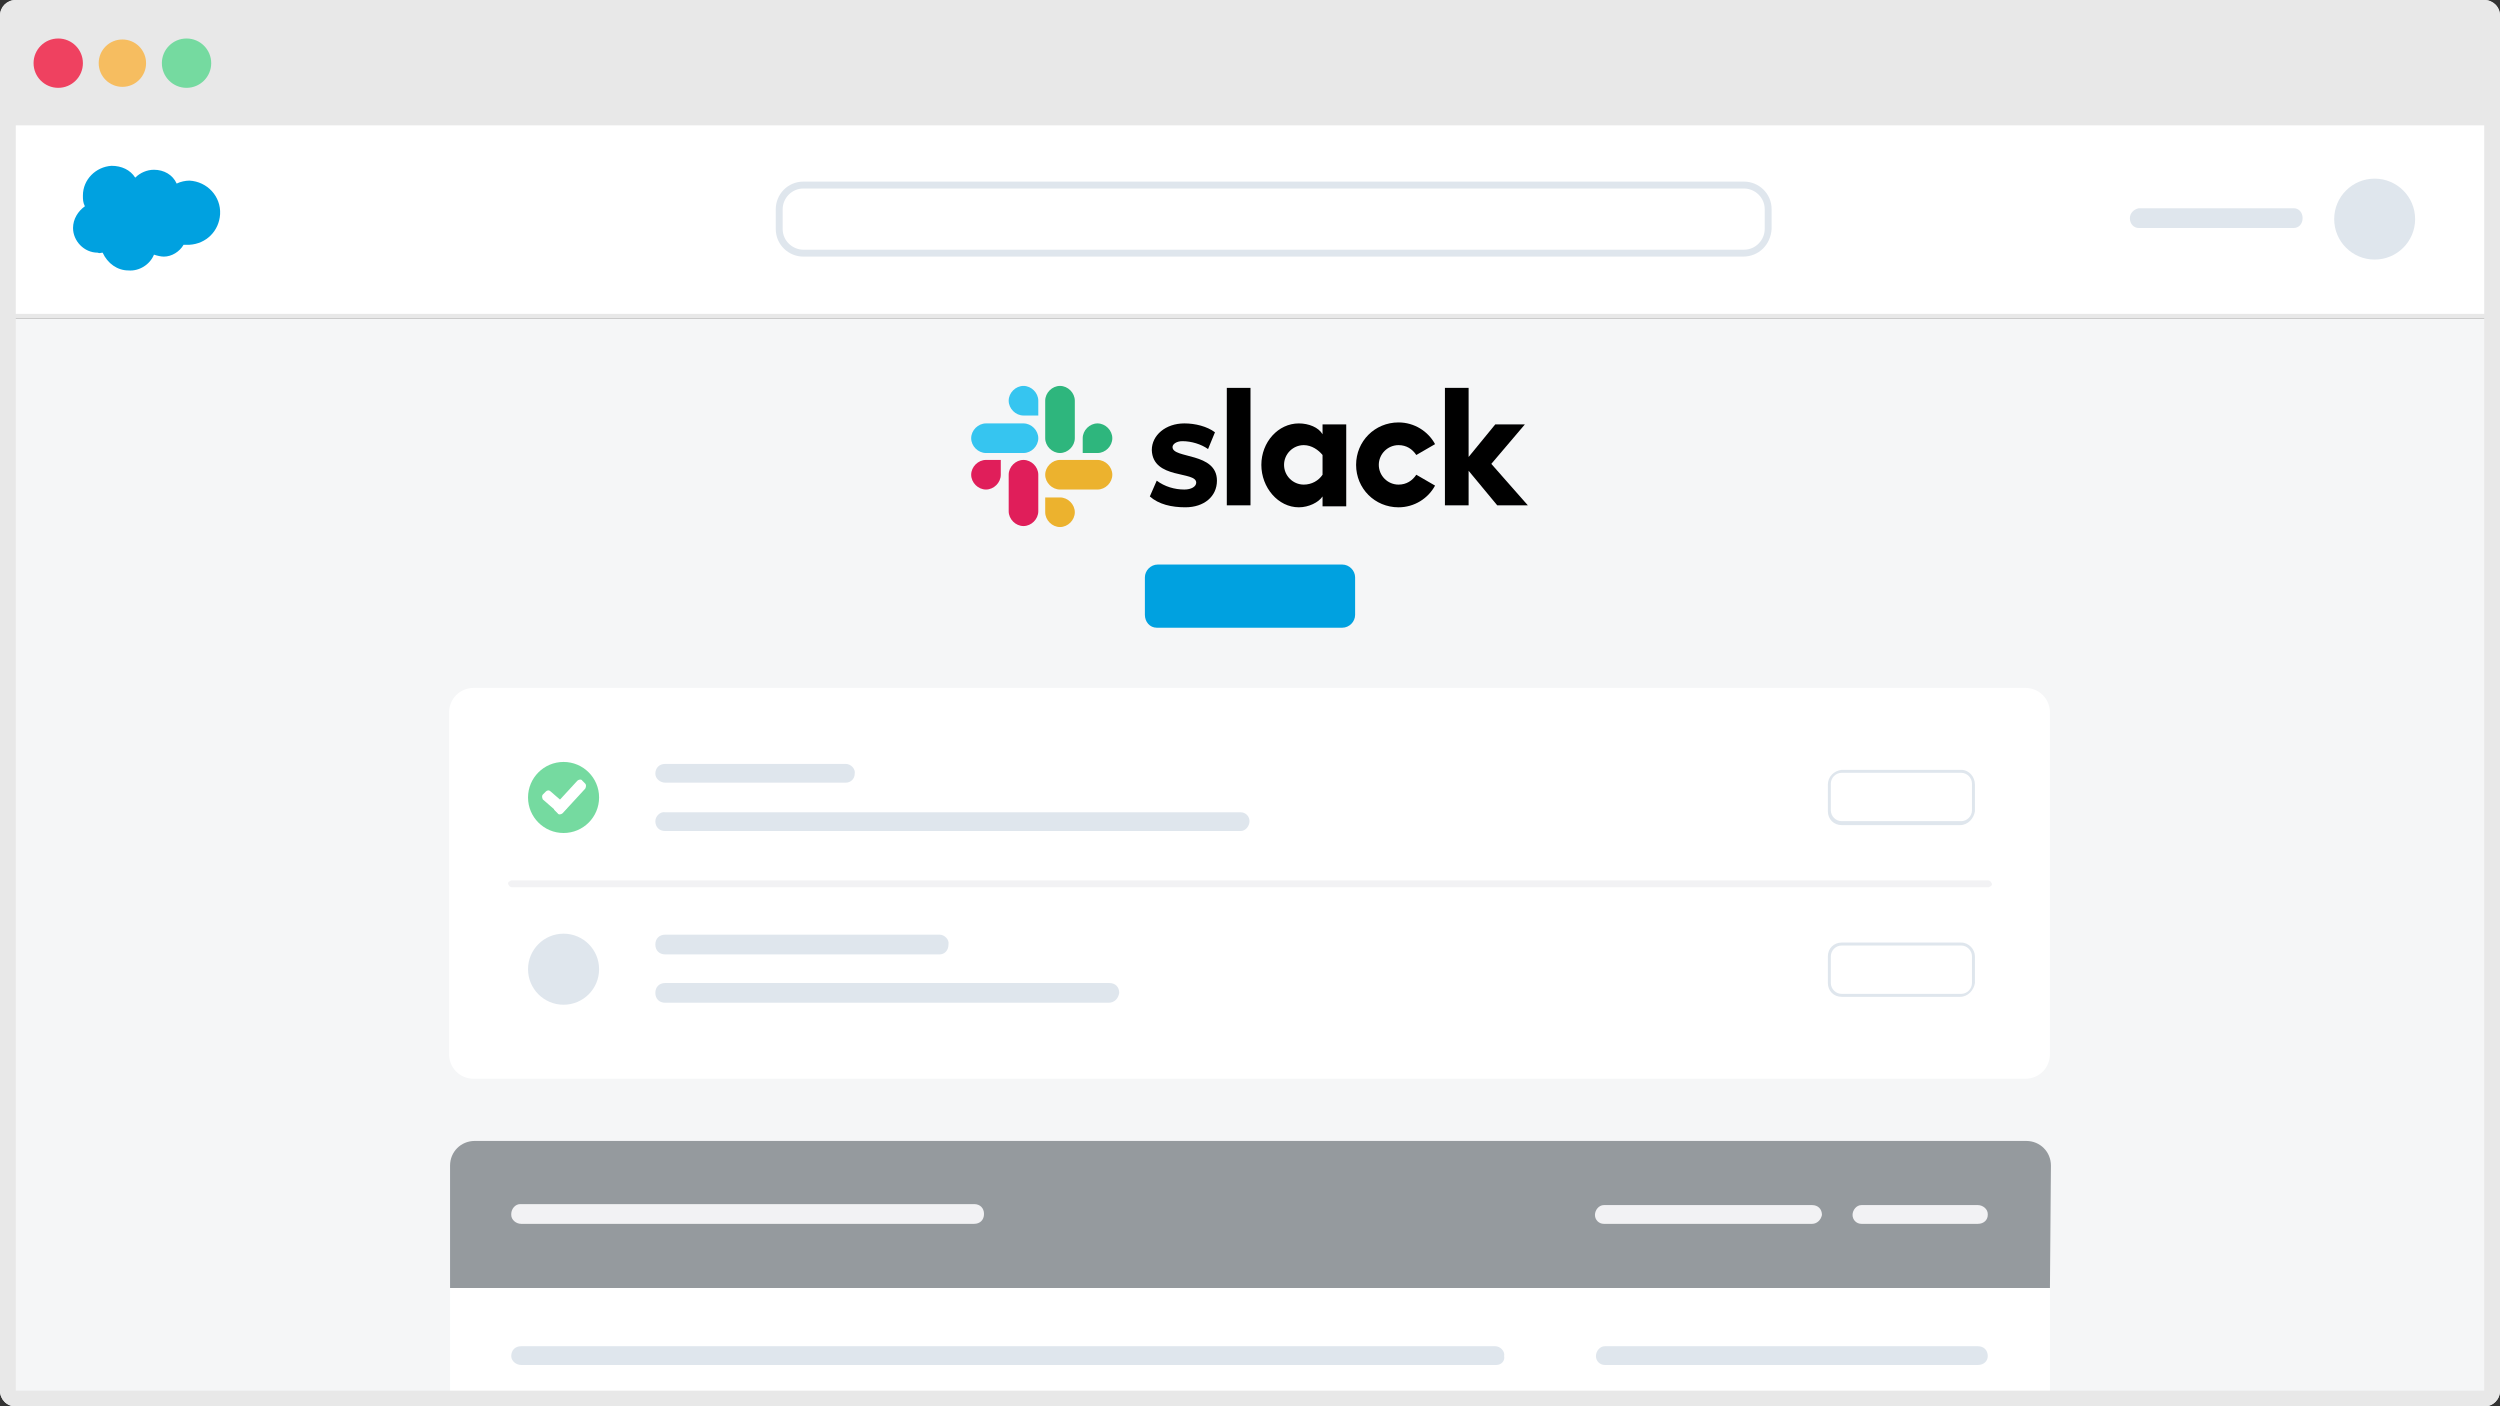 <?xml version="1.0" encoding="utf-8"?>
<!-- Generator: Adobe Illustrator 23.0.1, SVG Export Plug-In . SVG Version: 6.00 Build 0)  -->
<svg version="1.1" id="Layer_1" xmlns="http://www.w3.org/2000/svg" xmlns:xlink="http://www.w3.org/1999/xlink" x="0px" y="0px"
	 viewBox="0 0 253.3 142.5" style="enable-background:new 0 0 253.3 142.5;" xml:space="preserve">
<rect x="0" y="0" width="253.3" height="142.5" fill="#333333" stroke="none"/>
<style type="text/css">
	.st0{fill:#F5F6F7;}
	.st1{fill:#FFFFFF;}
	.st2{fill:#E8E8E8;}
	.st3{fill:#00A1E0;}
	.st4{fill:#DFE6ED;}
	.st5{fill:#959A9E;}
	.st6{fill:#F2F2F4;}
	.st7{fill:#EF4160;}
	.st8{fill:#F6BD60;}
	.st9{fill:#75DAA0;}
	.st10{fill:#E01E5A;}
	.st11{fill:#36C5F0;}
	.st12{fill:#2EB67D;}
	.st13{fill:#ECB22E;}
</style>
<title>Asset 2</title>
<path class="st0" d="M251.7,142.5H1.6c-0.9,0-1.6-0.7-1.6-1.6c0,0,0,0,0,0v-107c0-0.9,0.7-1.6,1.6-1.6h250.1c0.9,0,1.6,0.7,1.6,1.6
	v107C253.3,141.8,252.6,142.5,251.7,142.5L251.7,142.5z"/>
<rect x="0.2" y="12.3" class="st1" width="252.8" height="19.8"/>
<path class="st2" d="M252.8,12.5v19.3H0.5V12.5H252.8 M253.3,12.1H0v20.2h253.3V12.1z"/>
<path class="st3" d="M13.7,18c0.5-0.5,1.2-0.8,1.9-0.8c1,0,1.9,0.5,2.3,1.4c0.4-0.2,0.9-0.3,1.3-0.3c1.8,0.1,3.2,1.6,3.1,3.4
	c-0.1,1.7-1.4,3-3.1,3.1c-0.2,0-0.4,0-0.6,0c-0.4,0.7-1.2,1.2-2,1.2c-0.3,0-0.7-0.1-1-0.2c-0.4,1-1.5,1.7-2.6,1.6
	c-1.1,0-2.1-0.7-2.6-1.8c-0.2,0-0.3,0.1-0.5,0c-1.4,0-2.5-1.2-2.5-2.5c0-0.9,0.5-1.7,1.2-2.2c-0.2-0.4-0.2-0.7-0.2-1.1
	c0-1.6,1.3-2.9,2.9-3C12.3,16.8,13.2,17.2,13.7,18"/>
<path class="st4" d="M176.6,26H81.4c-1.5,0-2.8-1.2-2.8-2.8v-2c0-1.5,1.2-2.8,2.8-2.8h95.3c1.5,0,2.8,1.2,2.8,2.8c0,0,0,0,0,0v2
	C179.4,24.8,178.2,26,176.6,26L176.6,26z M81.4,19.1c-1.2,0-2.1,1-2.1,2.1v2c0,1.2,1,2.1,2.1,2.1h95.3c1.2,0,2.1-1,2.1-2.1v-2
	c0-1.2-1-2.1-2.1-2.1H81.4z"/>
<path class="st1" d="M205.2,109.3H48c-1.4,0-2.5-1.1-2.5-2.5V72.2c0-1.4,1.1-2.5,2.5-2.5h157.2c1.4,0,2.5,1.1,2.5,2.5v34.6
	C207.7,108.2,206.6,109.3,205.2,109.3C205.2,109.3,205.2,109.3,205.2,109.3z"/>
<rect x="45.6" y="130.3" class="st1" width="162.1" height="11"/>
<path class="st5" d="M207.7,130.5H45.6v-12.4c0-1.4,1.1-2.5,2.5-2.5h157.2c1.4,0,2.5,1.1,2.5,2.5L207.7,130.5L207.7,130.5z"/>
<path class="st4" d="M198.6,83.6h-12c-0.8,0-1.4-0.6-1.4-1.4v-2.7c0-0.8,0.6-1.4,1.4-1.5c0,0,0,0,0,0h12.1c0.8,0,1.4,0.7,1.4,1.5
	c0,0,0,0,0,0v2.7C200,82.9,199.4,83.6,198.6,83.6z M186.6,78.3c-0.6,0-1.1,0.5-1.1,1.1v2.7c0,0.6,0.5,1.1,1.1,1.1h12.1
	c0.6,0,1.1-0.5,1.1-1.1l0,0v-2.7c0-0.6-0.5-1.1-1.1-1.1l0,0H186.6z"/>
<path class="st3" d="M136,63.6h-18.8c-0.7,0-1.2-0.6-1.2-1.3v-3.8c0-0.7,0.6-1.3,1.3-1.3H136c0.7,0,1.3,0.6,1.3,1.3v0v3.8
	C137.3,63,136.7,63.6,136,63.6L136,63.6z"/>
<path class="st4" d="M232.4,23.1h-15.7c-0.5,0-0.9-0.4-0.9-1l0,0c0-0.5,0.4-0.9,0.9-1h15.7c0.5,0,0.9,0.4,0.9,1l0,0
	C233.3,22.7,232.9,23.1,232.4,23.1z"/>
<path class="st4" d="M200.4,138.3h-37.8c-0.5,0-0.9-0.4-0.9-0.9l0,0c0-0.5,0.4-1,0.9-1h37.8c0.6,0,1,0.4,1,1l0,0
	C201.4,137.9,201,138.3,200.4,138.3z"/>
<path class="st4" d="M151.6,138.3H52.8c-0.5,0-1-0.4-1-0.9l0,0c0-0.6,0.4-1,1-1h98.7c0.5,0,1,0.5,0.9,1l0,0
	C152.5,137.9,152.1,138.3,151.6,138.3z"/>
<path class="st6" d="M98.7,124H52.8c-0.5,0-1-0.4-1-0.9c0,0,0,0,0-0.1l0,0c0-0.5,0.4-1,0.9-1c0,0,0.1,0,0.1,0h45.9c0.6,0,1,0.4,1,1
	l0,0C99.7,123.6,99.3,124,98.7,124z"/>
<path class="st6" d="M200.4,124h-11.8c-0.5,0-0.9-0.4-0.9-0.9l0,0c0-0.5,0.4-1,0.9-1h11.8c0.5,0,1,0.4,1,0.9c0,0,0,0.1,0,0.1l0,0
	C201.4,123.6,201,124,200.4,124C200.5,124,200.4,124,200.4,124z"/>
<path class="st6" d="M183.6,124h-21.1c-0.5,0-0.9-0.4-0.9-0.9l0,0c0-0.5,0.4-1,0.9-1h21.1c0.6,0,1,0.4,1,1l0,0
	C184.5,123.6,184.1,124,183.6,124z"/>
<circle class="st4" cx="240.6" cy="22.2" r="4.1"/>
<path class="st2" d="M253.3,12.7H0V1.6C0,0.7,0.7,0,1.6,0c0,0,0,0,0,0h250.1c0.9,0,1.6,0.7,1.6,1.6c0,0,0,0,0,0L253.3,12.7z"/>
<circle class="st7" cx="5.9" cy="6.4" r="2.5"/>
<circle class="st8" cx="12.4" cy="6.4" r="2.4"/>
<circle class="st9" cx="18.9" cy="6.4" r="2.5"/>
<path class="st2" d="M251.7,1.6L251.7,1.6v139.3H1.6V1.6H251.7 M251.7,0H1.6C0.7,0,0,0.7,0,1.6c0,0,0,0,0,0v139.3
	c0,0.9,0.7,1.6,1.6,1.6c0,0,0,0,0,0h250.1c0.9,0,1.6-0.7,1.6-1.6l0,0V1.6C253.3,0.7,252.6,0,251.7,0C251.7,0,251.7,0,251.7,0
	L251.7,0z"/>
<circle class="st9" cx="57.1" cy="80.8" r="3.6"/>
<path class="st4" d="M125.7,84.2H67.4c-0.6,0-1-0.4-1-1l0,0c0-0.5,0.5-1,1-0.9h58.3c0.5,0,0.9,0.4,0.9,0.9l0,0
	C126.6,83.7,126.2,84.2,125.7,84.2z"/>
<path class="st4" d="M85.7,79.3H67.4c-0.5,0-1-0.4-1-0.9l0,0c0-0.6,0.4-1,1-1h18.3c0.5,0,1,0.5,0.9,1l0,0
	C86.6,78.9,86.2,79.3,85.7,79.3z"/>
<path class="st4" d="M198.6,101h-12c-0.8,0-1.4-0.6-1.4-1.4v-2.7c0-0.8,0.6-1.4,1.4-1.4h12.1c0.8,0,1.4,0.7,1.4,1.4v2.7
	C200,100.3,199.4,101,198.6,101z M186.6,95.8c-0.6,0-1.1,0.5-1.1,1.1v2.7c0,0.6,0.5,1.1,1.1,1.1h12.1c0.6,0,1.1-0.5,1.1-1.1l0,0
	v-2.7c0-0.6-0.5-1.1-1.1-1.1l0,0H186.6z"/>
<circle class="st4" cx="57.1" cy="98.2" r="3.6"/>
<path class="st4" d="M112.3,101.6H67.4c-0.6,0-1-0.4-1-1l0,0c0-0.6,0.4-1,1-1h45c0.6,0,1,0.4,1,1l0,0
	C113.3,101.2,112.9,101.6,112.3,101.6L112.3,101.6z"/>
<path class="st4" d="M95.2,96.7H67.4c-0.6,0-1-0.4-1-1l0,0c0-0.6,0.4-1,1-1h27.8c0.5,0,1,0.5,0.9,1l0,0
	C96.1,96.3,95.7,96.7,95.2,96.7z"/>
<path class="st6" d="M201.4,89.9H51.9c-0.2,0-0.3-0.1-0.4-0.3s0.1-0.3,0.3-0.4c0,0,0.1,0,0.1,0h149.5c0.2,0,0.3,0.1,0.4,0.3
	s-0.1,0.3-0.3,0.4C201.4,89.9,201.4,89.9,201.4,89.9z"/>
<path class="st1" d="M59.3,79.9L57,82.4c-0.1,0.1-0.4,0.2-0.5,0c0,0,0,0,0,0l-0.3-0.3c-0.1-0.1-0.1-0.4,0-0.5l2.3-2.5
	c0.1-0.1,0.4-0.2,0.5,0c0,0,0,0,0,0l0.3,0.3C59.4,79.5,59.4,79.7,59.3,79.9z"/>
<path class="st1" d="M55.8,80.2l1.5,1.3c0.1,0.1,0.2,0.4,0,0.5c0,0,0,0,0,0l-0.3,0.3c-0.1,0.1-0.4,0.2-0.5,0c0,0,0,0,0,0L55,81
	c-0.1-0.2-0.1-0.4,0-0.5l0.3-0.3C55.4,80.1,55.6,80,55.8,80.2z"/>
<g>
	<g>
		<path d="M116.5,50.3l0.7-1.6c0.8,0.6,1.8,0.9,2.8,0.9c0.7,0,1.2-0.3,1.2-0.7c0-1.2-4.4-0.3-4.5-3.3c0-1.5,1.4-2.7,3.3-2.7
			c1.1,0,2.3,0.3,3.1,0.9l-0.7,1.7c-0.7-0.5-1.7-0.8-2.6-0.8c-0.6,0-1,0.3-1,0.6c0,1.2,4.5,0.5,4.5,3.4c0,1.6-1.3,2.7-3.2,2.7
			C118.7,51.4,117.4,51.1,116.5,50.3"/>
		<path d="M143.5,48.1c-0.4,0.6-1,1-1.8,1c-1.1,0-2-0.9-2-2s0.9-2,2-2c0.8,0,1.4,0.4,1.8,1l1.9-1.1c-0.7-1.3-2.1-2.2-3.7-2.2
			c-2.4,0-4.3,1.9-4.3,4.3s1.9,4.3,4.3,4.3c1.6,0,3-0.9,3.7-2.2L143.5,48.1z"/>
		<rect x="124.3" y="39.3" width="2.4" height="11.9"/>
		<polygon points="146.4,39.3 146.4,51.2 148.8,51.2 148.8,47.7 151.7,51.2 154.8,51.2 151.1,47 154.5,43 151.5,43 148.8,46.3 
			148.8,39.3 		"/>
		<path d="M134,48.1c-0.4,0.6-1.1,1-1.9,1c-1.1,0-2-0.9-2-2s0.9-2,2-2c0.8,0,1.5,0.5,1.9,1V48.1z M134,43v1
			c-0.4-0.7-1.4-1.1-2.4-1.1c-2.1,0-3.8,1.9-3.8,4.2s1.7,4.3,3.8,4.3c1,0,2-0.5,2.4-1.1v1h2.4V43C136.4,43,134,43,134,43z"/>
	</g>
	<g>
		<g>
			<path class="st10" d="M101.4,48.1c0,0.8-0.7,1.5-1.5,1.5s-1.5-0.7-1.5-1.5s0.7-1.5,1.5-1.5h1.5V48.1z"/>
			<path class="st10" d="M102.2,48.1c0-0.8,0.7-1.5,1.5-1.5s1.5,0.7,1.5,1.5v3.7c0,0.8-0.7,1.5-1.5,1.5s-1.5-0.7-1.5-1.5V48.1z"/>
		</g>
		<g>
			<path class="st11" d="M103.7,42.1c-0.8,0-1.5-0.7-1.5-1.5s0.7-1.5,1.5-1.5s1.5,0.7,1.5,1.5v1.5H103.7z"/>
			<path class="st11" d="M103.7,42.9c0.8,0,1.5,0.7,1.5,1.5s-0.7,1.5-1.5,1.5h-3.8c-0.8,0-1.5-0.7-1.5-1.5s0.7-1.5,1.5-1.5H103.7z"
				/>
		</g>
		<g>
			<path class="st12" d="M109.7,44.4c0-0.8,0.7-1.5,1.5-1.5s1.5,0.7,1.5,1.5s-0.7,1.5-1.5,1.5h-1.5V44.4z"/>
			<path class="st12" d="M108.9,44.4c0,0.8-0.7,1.5-1.5,1.5s-1.5-0.7-1.5-1.5v-3.8c0-0.8,0.7-1.5,1.5-1.5s1.5,0.7,1.5,1.5V44.4z"/>
		</g>
		<g>
			<path class="st13" d="M107.4,50.4c0.8,0,1.5,0.7,1.5,1.5s-0.7,1.5-1.5,1.5s-1.5-0.7-1.5-1.5v-1.5H107.4z"/>
			<path class="st13" d="M107.4,49.6c-0.8,0-1.5-0.7-1.5-1.5s0.7-1.5,1.5-1.5h3.8c0.8,0,1.5,0.7,1.5,1.5s-0.7,1.5-1.5,1.5H107.4z"/>
		</g>
	</g>
</g>
</svg>
